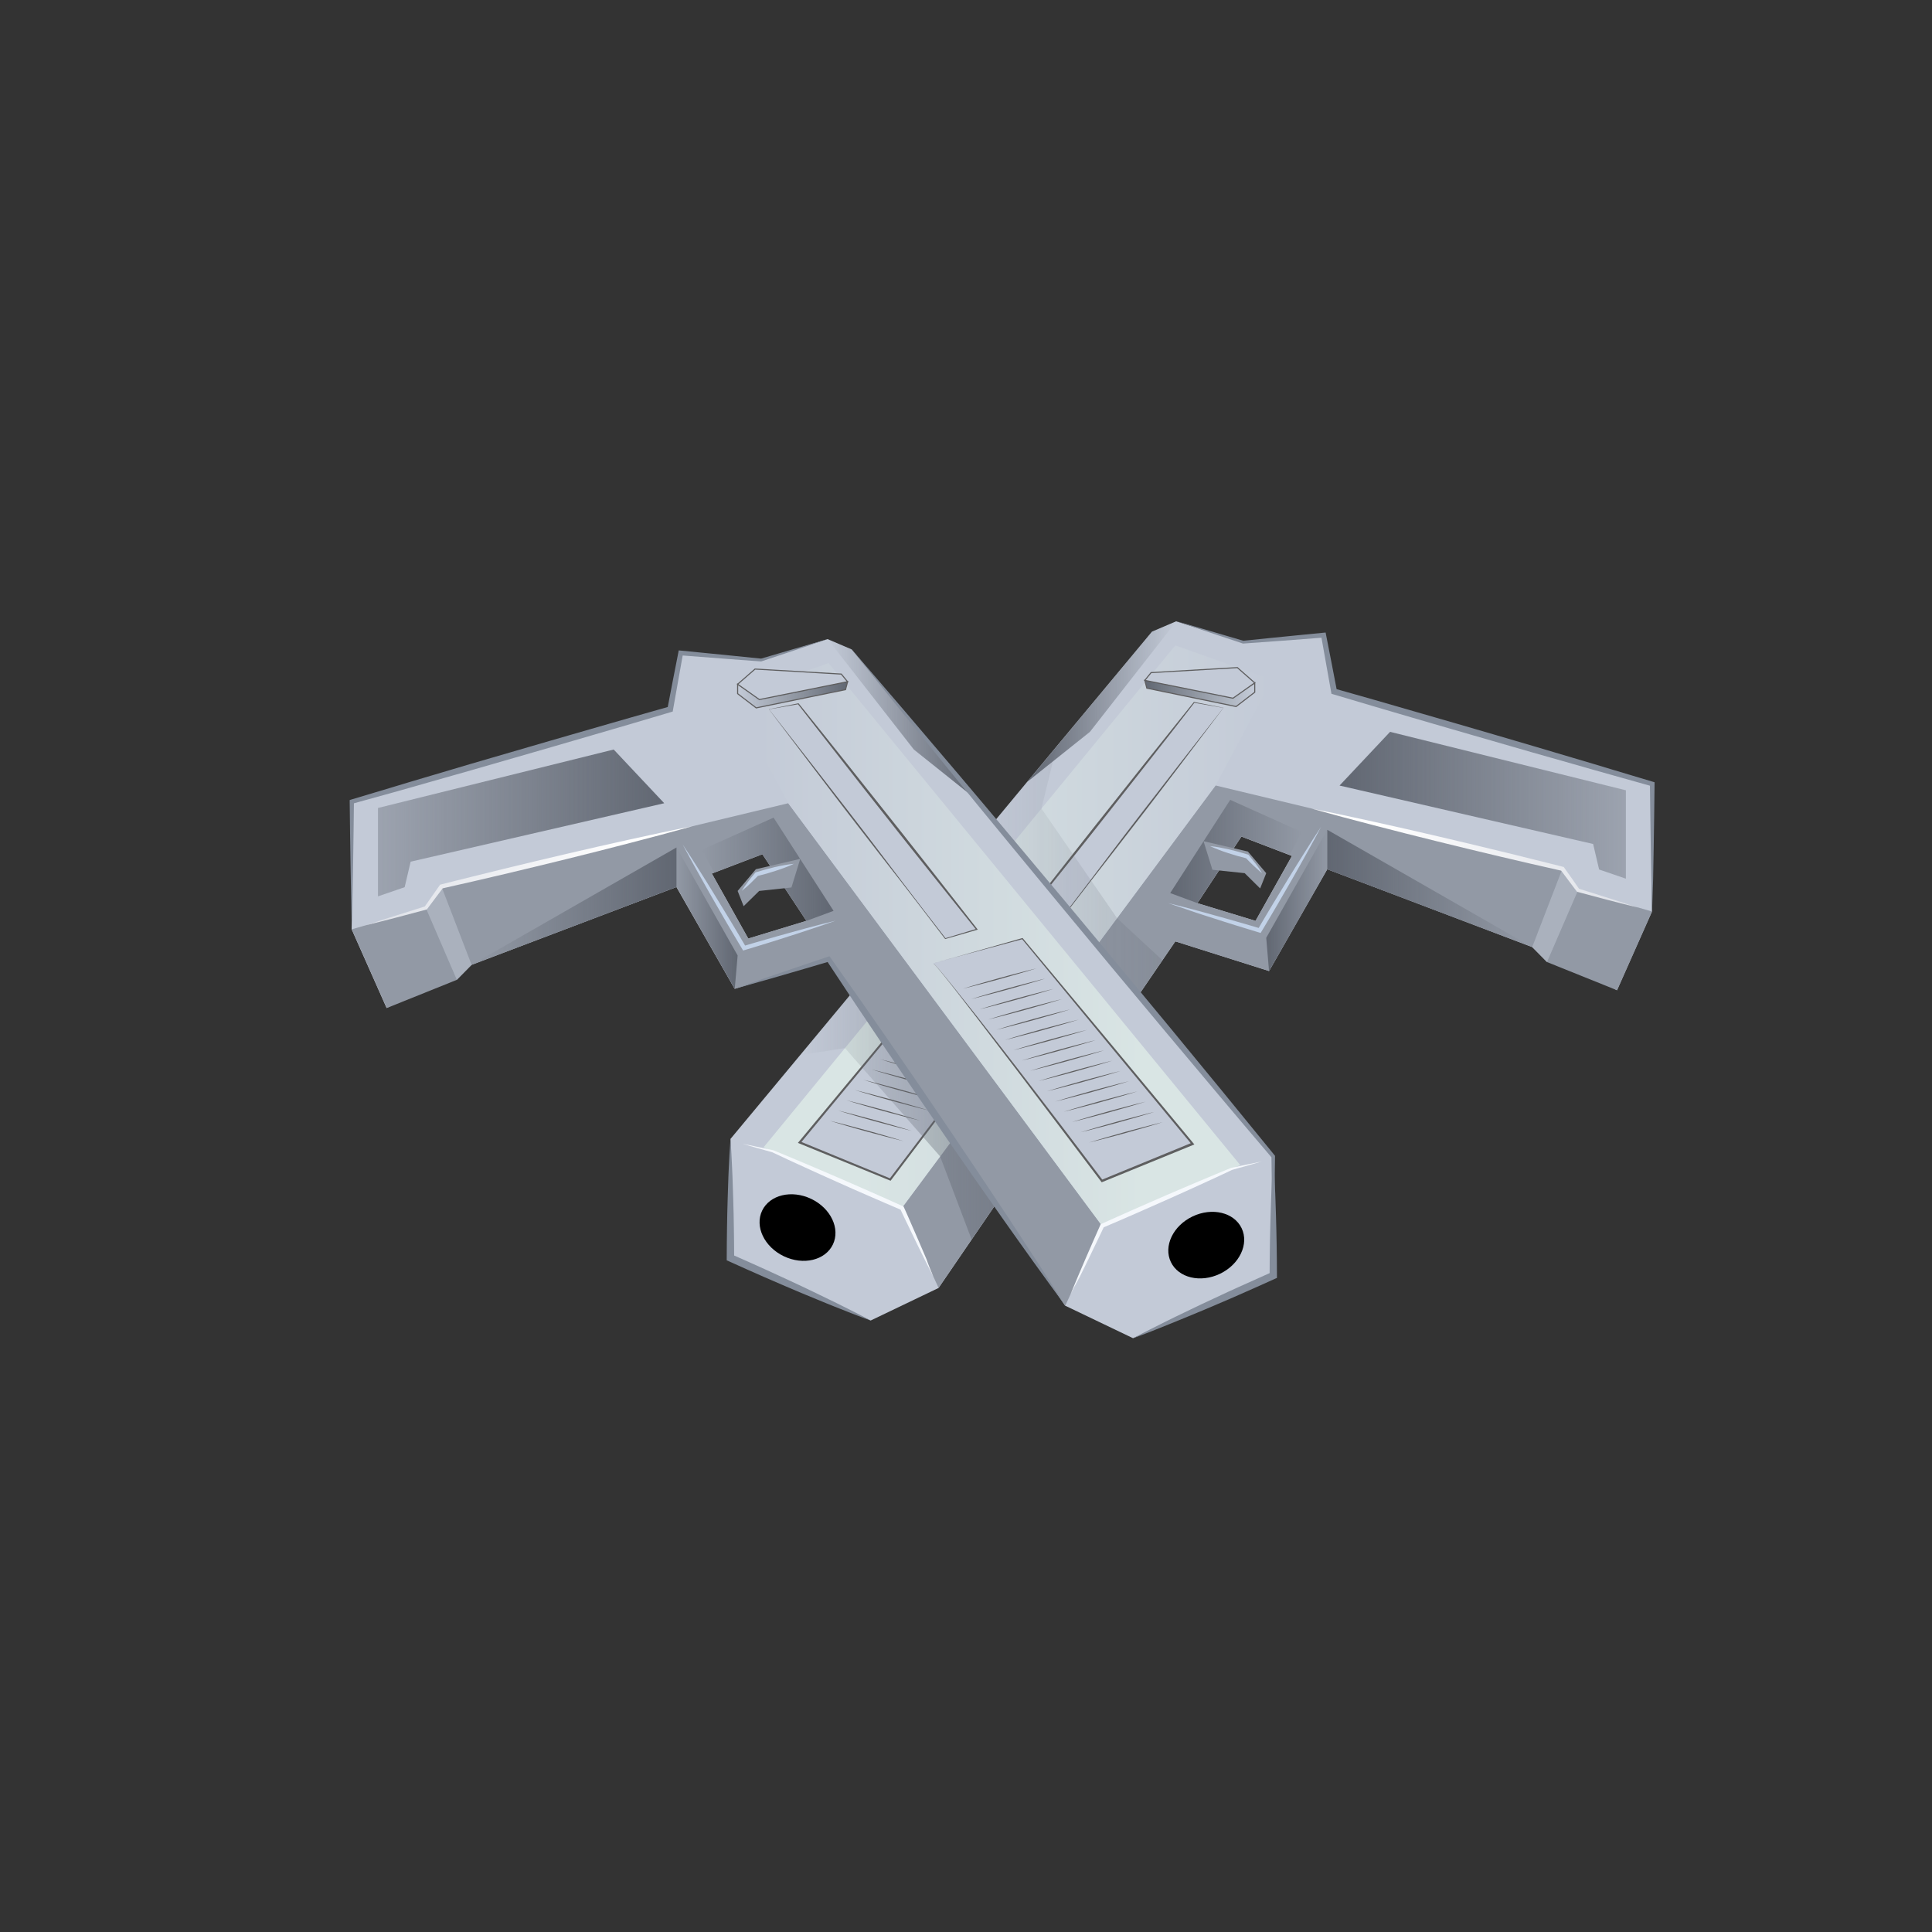 <svg xmlns="http://www.w3.org/2000/svg" xml:space="preserve" style="enable-background:new 0 0 2000 2000" viewBox="0 0 2000 2000">
  <rect x="0" y="0" width="2000" height="2000" fill="#333333" stroke="none"/>
  <style>
    .st2{fill:#c3cad7}.st3{fill:#9299a5}.st6{fill:#c2d2e8}.st8{opacity:.5;fill:#c3cad7}.st12{fill:#5e5e5f}.st14{fill:#c3cad7;stroke:#5e5e5f;stroke-width:1.117;stroke-miterlimit:10}.st18{fill:#f5f8fc}.st26{fill:#848d9b}
  </style>
  <g id="Layer_2">
    <path d="m1380.7 715.9-10.9-58.2-83.3 7.2-69-21.7-25 10.7-98.9 119-101 121.7L756.2 1179v123.1l145.1 64.9 70.3-33.7 181-264.9 50.8-74.4 13.3-19.5 97 30.7 60.3-105.4 212.1 80.6 87.8 44.7 36.2-81.5V811.5l-329.4-95.6zm-81 237.4-60.2-18.3 45.6-69 52.3 20.1-37.7 67.2z" class="st2"/>
    <path d="m933.5 1250.6 38.1 82.6 245.1-358.7 97 30.7 60.3-105.4 212.1 80.6 15.3 15.5 72.6 29.2 36.2-81.5-76.6-22.1-16.2-22.2-359.1-86.2-324.8 437.5zm306-315.7 45.6-69 50.1 19.2 2.3.9-37.7 67.3-60.3-18.4z" class="st3"/>
    <linearGradient id="SVGID_3_" x1="928.14" x2="1140.234" y1="919.741" y2="919.741" gradientTransform="matrix(-1 0 0 1 2514.247 0)" gradientUnits="userSpaceOnUse">
      <stop offset="0" style="stop-color:#616772;stop-opacity:0"/>
      <stop offset="1" style="stop-color:#616772"/>
    </linearGradient>
    <path d="M1374 859v40.9l212.1 80.6z" style="fill:url(#SVGID_3_)"/>
    <linearGradient id="SVGID_4_" x1="1166.664" x2="1302.844" y1="881.487" y2="881.487" gradientTransform="matrix(-1 0 0 1 2514.247 0)" gradientUnits="userSpaceOnUse">
      <stop offset="0" style="stop-color:#616772;stop-opacity:0"/>
      <stop offset="1" style="stop-color:#616772"/>
    </linearGradient>
    <path d="m1211.4 924.5 28.1 10.4 45.6-69 50.1 19.2 12.4-23.8-74.1-33.3z" style="fill:url(#SVGID_4_)"/>
    <path d="M1367.6 855.9c-4.8 9.2-9.9 18.3-14.9 27.4l-7.6 13.6-7.7 13.6-7.8 13.5-7.8 13.5c-5.3 9-10.5 17.9-15.9 26.8l-.9 1.5-1.6-.5c-7.9-2.4-15.8-4.8-23.6-7.2l-11.8-3.7-11.8-3.8c-3.9-1.2-7.9-2.5-11.8-3.8-3.9-1.3-7.8-2.5-11.7-3.9-7.8-2.6-15.6-5.3-23.4-8 8 1.9 16 4 24 6.1 4 1 8 2.1 11.9 3.2 4 1.1 8 2.1 11.9 3.3l11.9 3.3 11.9 3.4c7.9 2.2 15.8 4.6 23.7 6.9l-2.5 1c5.2-9 10.6-17.9 15.9-26.8 2.7-4.5 5.4-8.9 8.1-13.3l8.1-13.3 8.2-13.3 8.3-13.2c5.6-8.9 11.1-17.7 16.9-26.3z" class="st6"/>
    <linearGradient id="SVGID_5_" x1="831.174" x2="1127.517" y1="833.596" y2="833.596" gradientTransform="matrix(-1 0 0 1 2514.247 0)" gradientUnits="userSpaceOnUse">
      <stop offset="0" style="stop-color:#616772;stop-opacity:.394"/>
      <stop offset="1" style="stop-color:#616772"/>
    </linearGradient>
    <path d="M1683.1 818.1v91.5l-27.7-9.5-6.2-26.4-262.5-60.5 52.3-55.6z" style="fill:url(#SVGID_5_)"/>
    <path d="m1617.4 899.3-31.3 81.2 15.3 15.5 32.2-74.4z" class="st8"/>
    <linearGradient id="SVGID_6_" x1="1140.234" x2="1203.465" y1="932.125" y2="932.125" gradientTransform="matrix(-1 0 0 1 2514.247 0)" gradientUnits="userSpaceOnUse">
      <stop offset="0" style="stop-color:#616772;stop-opacity:0"/>
      <stop offset="1" style="stop-color:#616772"/>
    </linearGradient>
    <path d="m1374 859-63.2 111.8 2.9 34.4 60.3-105.3z" style="fill:url(#SVGID_6_)"/>
    <ellipse cx="825.6" cy="1270.7" rx="32.9" ry="40.6" transform="rotate(-64.463 825.646 1270.744)"/>
    <linearGradient id="SVGID_7_" x1="1197.436" x2="1723.818" y1="959.345" y2="959.345" gradientTransform="matrix(-1 0 0 1 2514.247 0)" gradientUnits="userSpaceOnUse">
      <stop offset="0" style="stop-color:#c3cad7"/>
      <stop offset=".807" style="stop-color:#d9e5e4"/>
    </linearGradient>
    <path d="m933.5 1250.6-143.1-62.8 426.3-519.7 100.1 35.6-58.5 109.5z" style="fill:url(#SVGID_7_)"/>
    <linearGradient id="SVGID_8_" x1="1696.354" x2="1357.069" y1="888.261" y2="888.261" gradientUnits="userSpaceOnUse">
      <stop offset="0" style="stop-color:#dde0e7"/>
      <stop offset=".807" style="stop-color:#fff"/>
    </linearGradient>
    <path d="M1695.6 939.5c-5.2-1.3-10.5-2.6-15.7-3.9l-15.6-4c-10.4-2.7-20.8-5.5-31.2-8.3l-.5-.1-.4-.5c-5.6-7.3-11-14.6-16.5-22l1.3.8c-10.9-2.4-21.7-5-32.5-7.4-10.8-2.5-21.7-5-32.5-7.6-21.7-5.1-43.3-10.4-64.9-15.7l-32.4-8.1-32.3-8.3c-21.5-5.6-43.1-11.3-64.5-17.3 21.8 4.3 43.6 9 65.3 13.8l32.6 7.3 32.5 7.5c21.7 5.1 43.3 10.2 64.9 15.5 10.8 2.6 21.6 5.2 32.4 8 10.8 2.7 21.6 5.3 32.4 8.1l.8.2.4.6c5.3 7.5 10.6 14.9 15.8 22.5l-.9-.7c10.3 3.2 20.6 6.4 30.8 9.7l15.4 4.9c5.1 1.6 10.2 3.3 15.3 5z" style="fill:url(#SVGID_8_)"/>
    <path d="M1096.5 995.7c-4.3-.8-174.9 225.3-174.9 225.3l-93.8-38.4 176.3-212.5 92.4 25.6z" class="st2"/>
    <path d="M1096.5 995.7c-.4.1-.6.4-.9.6l-.8.8c-.5.5-1 1.1-1.5 1.6-1 1.1-2 2.2-2.9 3.4l-5.7 6.9c-3.7 4.6-7.4 9.3-11.1 14-7.3 9.4-14.6 18.8-21.8 28.2l-43.3 56.7-43.1 56.9-43 56.9-.5.6-.7-.3-93.8-38.3-1.4-.6 1-1.2 88.2-106.2 88.4-106 .2-.3.3.1 46.3 13.2c15.5 4.5 30.8 8.8 46.1 13zm0 0c-15.5-4.3-31-8.5-46.4-12.6l-46.1-12.4.6-.2-87.9 106.5-88 106.3-.4-1.7 93.7 38.5-1.2.3 43.1-56.8 43.4-56.6c14.5-18.8 29.1-37.7 43.8-56.3 7.3-9.3 14.7-18.7 22.2-27.9 3.7-4.6 7.5-9.3 11.2-13.8 1.9-2.3 3.8-4.6 5.7-6.8 1-1.1 1.9-2.2 2.9-3.3.5-.5 1-1.1 1.5-1.6l.8-.8c.5-.4.7-.7 1.1-.8z" class="st12"/>
    <path d="m989.3 1001 9.6 2.4 9.6 2.5c6.4 1.7 12.7 3.4 19.1 5.1 6.3 1.8 12.7 3.5 19 5.4l9.5 2.8c3.2 1 6.3 1.9 9.5 2.9l-9.6-2.4-9.6-2.5c-6.4-1.7-12.7-3.4-19.1-5.1-6.3-1.8-12.7-3.5-19-5.4l-9.5-2.8c-3.2-1-6.3-1.9-9.5-2.9zM980.6 1011.6l9.6 2.4 9.6 2.5c6.4 1.7 12.7 3.4 19.1 5.1 6.3 1.8 12.7 3.5 19 5.4l9.5 2.8c3.2 1 6.3 1.9 9.5 2.9l-9.6-2.4-9.6-2.5c-6.4-1.7-12.7-3.4-19.1-5.1-6.3-1.8-12.7-3.5-19-5.4l-9.5-2.8c-3.1-1-6.3-1.9-9.5-2.9zM972 1022.2l9.6 2.4 9.6 2.5c6.4 1.7 12.7 3.4 19.1 5.1 6.3 1.8 12.7 3.5 19 5.4l9.5 2.8c3.2 1 6.3 1.9 9.5 2.9l-9.6-2.4-9.6-2.5c-6.4-1.7-12.7-3.4-19.1-5.1-6.3-1.8-12.7-3.5-19-5.4l-9.5-2.8c-3.2-1-6.4-1.9-9.5-2.9zM963.3 1032.8l9.6 2.4 9.6 2.5c6.4 1.7 12.7 3.4 19.1 5.1 6.3 1.8 12.7 3.5 19 5.4l9.5 2.8c3.2 1 6.3 1.9 9.5 2.9l-9.6-2.4-9.6-2.5c-6.4-1.7-12.7-3.4-19.1-5.1-6.3-1.8-12.7-3.5-19-5.4l-9.5-2.8c-3.2-.9-6.4-1.9-9.5-2.9zM954.6 1043.4l9.6 2.4 9.6 2.5c6.4 1.7 12.7 3.4 19.1 5.1 6.3 1.8 12.7 3.5 19 5.4l9.5 2.8c3.2 1 6.3 1.9 9.5 2.9l-9.6-2.4-9.6-2.5c-6.4-1.7-12.7-3.4-19.1-5.1-6.3-1.8-12.7-3.5-19-5.4l-9.5-2.8c-3.2-.9-6.4-1.9-9.5-2.9zM945.9 1054.1l9.6 2.4 9.6 2.5c6.4 1.7 12.7 3.4 19.1 5.1 6.3 1.8 12.7 3.5 19 5.4l9.5 2.8c3.2 1 6.3 1.9 9.5 2.9l-9.6-2.4-9.6-2.5c-6.4-1.7-12.7-3.4-19.1-5.1-6.3-1.8-12.7-3.5-19-5.4l-9.5-2.8c-3.2-1-6.4-1.9-9.5-2.9zM937.2 1064.7l9.6 2.4 9.6 2.5c6.4 1.7 12.7 3.4 19.1 5.1 6.3 1.8 12.7 3.5 19 5.4l9.5 2.8c3.2 1 6.3 1.9 9.5 2.9l-9.6-2.4-9.6-2.5c-6.4-1.7-12.7-3.4-19.1-5.1-6.3-1.8-12.7-3.5-19-5.4l-9.5-2.8c-3.2-1-6.4-1.9-9.5-2.9zM928.5 1075.3l9.6 2.4 9.6 2.5c6.4 1.7 12.7 3.4 19.1 5.1 6.3 1.8 12.7 3.5 19 5.4l9.5 2.8c3.2 1 6.3 1.9 9.5 2.9l-9.6-2.4-9.6-2.5c-6.4-1.7-12.7-3.4-19.1-5.1-6.3-1.8-12.7-3.5-19-5.4l-9.5-2.8c-3.2-1-6.4-1.9-9.5-2.9zM919.8 1085.9l9.6 2.4 9.6 2.5c6.4 1.7 12.7 3.4 19.1 5.1 6.3 1.8 12.7 3.5 19 5.4l9.5 2.8c3.2 1 6.3 1.9 9.5 2.9l-9.6-2.4-9.6-2.5c-6.4-1.7-12.7-3.4-19.1-5.1-6.3-1.8-12.7-3.5-19-5.4l-9.5-2.8c-3.2-1-6.4-1.9-9.5-2.9zM911.1 1096.5l9.6 2.4 9.6 2.5c6.4 1.7 12.7 3.4 19.1 5.1 6.3 1.8 12.7 3.5 19 5.4l9.5 2.8c3.2 1 6.3 1.9 9.5 2.9l-9.6-2.4-9.6-2.5c-6.4-1.7-12.7-3.4-19.1-5.1-6.3-1.8-12.7-3.5-19-5.4l-9.5-2.8c-3.2-1-6.3-1.9-9.5-2.9zM902.4 1107.1l9.6 2.4 9.6 2.5c6.4 1.7 12.7 3.4 19.1 5.1 6.3 1.8 12.7 3.5 19 5.4l9.5 2.8c3.2 1 6.3 1.9 9.5 2.9l-9.6-2.4-9.6-2.5c-6.4-1.7-12.7-3.4-19.1-5.1-6.3-1.8-12.7-3.5-19-5.4l-9.5-2.8c-3.2-.9-6.3-1.9-9.5-2.9zM893.7 1117.8l9.6 2.4 9.6 2.5c6.4 1.7 12.7 3.4 19.1 5.1 6.3 1.8 12.7 3.5 19 5.4l9.5 2.8c3.2 1 6.3 1.9 9.5 2.9l-9.6-2.4-9.6-2.5c-6.4-1.7-12.7-3.4-19.1-5.1-6.3-1.8-12.7-3.5-19-5.4l-9.5-2.8c-3.2-1-6.3-1.9-9.5-2.9zM885 1128.4l9.6 2.4 9.6 2.5c6.4 1.7 12.7 3.4 19.1 5.1 6.3 1.8 12.7 3.5 19 5.4l9.5 2.8c3.2 1 6.3 1.9 9.5 2.9l-9.6-2.4-9.6-2.5c-6.4-1.7-12.7-3.4-19.1-5.1-6.3-1.8-12.7-3.5-19-5.4l-9.5-2.8c-3.2-1-6.3-1.9-9.5-2.9zM876.3 1139l9.6 2.4 9.6 2.5c6.4 1.7 12.7 3.4 19.1 5.1 6.3 1.8 12.7 3.5 19 5.4l9.5 2.8c3.2 1 6.3 1.9 9.5 2.9l-9.6-2.4-9.6-2.5c-6.4-1.7-12.7-3.4-19.1-5.1-6.3-1.8-12.7-3.5-19-5.4l-9.5-2.8c-3.2-1-6.3-1.9-9.5-2.9zM867.6 1149.6l9.6 2.4 9.6 2.5c6.4 1.7 12.7 3.4 19.1 5.1 6.3 1.8 12.7 3.5 19 5.4l9.5 2.8c3.2 1 6.3 1.9 9.5 2.9l-9.6-2.4-9.6-2.5c-6.4-1.7-12.7-3.4-19.1-5.1-6.3-1.8-12.7-3.5-19-5.4l-9.5-2.8c-3.2-1-6.3-1.9-9.5-2.9zM859 1160.2l9.6 2.4 9.6 2.5c6.4 1.7 12.7 3.4 19.1 5.1 6.3 1.8 12.7 3.5 19 5.4l9.5 2.8c3.2 1 6.3 1.9 9.5 2.9l-9.6-2.4-9.6-2.5c-6.4-1.7-12.7-3.4-19.1-5.1-6.3-1.8-12.7-3.5-19-5.4l-9.5-2.8c-3.2-1-6.4-1.9-9.5-2.9z" class="st12"/>
    <path d="M1266.5 732.8 1084 970.1l-32.5-9.5 184.6-233.5z" class="st2"/>
    <path d="m1266.6 732.7-44.9 59.3-22.7 29.8-11.4 14.9-11.5 14.9c-7.6 9.9-15.3 19.8-23 29.7L1130 911l-22.9 29.7-22.8 29.8-.2.2-.3-.1-32.5-9.4-.9-.3.6-.7 45.8-58.6 23-29.2 11.5-14.6 11.6-14.6c15.4-19.4 30.8-38.9 46.3-58.3 15.5-19.4 31-38.7 46.6-58.1l.2-.2.3.1 30.3 6zm-.2.1-30.3-5.3.5-.2c-15.2 19.6-30.4 39.2-45.8 58.7-15.3 19.6-30.7 39-46 58.5l-11.5 14.6-11.6 14.6-23.2 29.1-46.5 58.1-.3-1 32.4 9.8-.5.2 22.9-29.6 22.7-29.7 22.5-29.7c7.5-9.9 15-19.8 22.6-29.6l11.4-14.8 11.5-14.8 22.9-29.6 46.3-59.3z" class="st12"/>
    <linearGradient id="SVGID_9_" x1="1416.065" x2="1529.913" y1="717.812" y2="717.812" gradientTransform="matrix(-1 0 0 1 2714.988 0)" gradientUnits="userSpaceOnUse">
      <stop offset="0" style="stop-color:#616772;stop-opacity:0"/>
      <stop offset="1" style="stop-color:#616772"/>
    </linearGradient>
    <path d="M1298.9 716.6v-9.7l-22.3 13.7-91.5-16.3 2.1 8.1 92.4 19z" style="fill:url(#SVGID_9_);stroke:#5f5e5f;stroke-width:1.117;stroke-miterlimit:10"/>
    <path d="m1280.9 691.1-89.3 5.2-6.5 8 91.3 18.5 22.5-15.9z" class="st14"/>
    <linearGradient id="SVGID_10_" x1="992.579" x2="1203.338" y1="920.71" y2="920.71" gradientUnits="userSpaceOnUse">
      <stop offset="0" style="stop-color:#616772;stop-opacity:0"/>
      <stop offset="1" style="stop-color:#616772"/>
    </linearGradient>
    <path d="m1203.3 994-50.8 74.4-46.3-50.3-93.4-101.5-20.2-22L1093.7 773l-15.6 64 78.3 113.5z" style="opacity:.22;fill:url(#SVGID_10_)"/>
    <linearGradient id="SVGID_11_" x1="828.417" x2="1053.62" y1="1144.178" y2="1144.178" gradientUnits="userSpaceOnUse">
      <stop offset="0" style="stop-color:#616772;stop-opacity:0"/>
      <stop offset="1" style="stop-color:#616772"/>
    </linearGradient>
    <path d="m828.4 1092.1 46.3-7.1 98.5 112.1 32.6 86 47.8-69.9-153-208z" style="opacity:.59;fill:url(#SVGID_11_)"/>
    <linearGradient id="SVGID_12_" x1="1296.671" x2="1450.857" y1="726.352" y2="726.352" gradientTransform="matrix(-1 0 0 1 2514.247 0)" gradientUnits="userSpaceOnUse">
      <stop offset="0" style="stop-color:#616772;stop-opacity:0"/>
      <stop offset="1" style="stop-color:#616772"/>
    </linearGradient>
    <path d="m1128.3 757.6 89.3-114.3-25 10.7-129.2 155.4z" style="fill:url(#SVGID_12_)"/>
    <path d="M966.2 1321.6c-3-5.8-5.9-11.6-8.8-17.4-2.9-5.8-5.8-11.7-8.6-17.5-2.9-5.9-5.7-11.7-8.5-17.6-2.8-5.9-5.7-11.7-8.4-17.6l1 1-16.8-7.2-16.8-7.3c-11.2-4.8-22.4-9.8-33.5-14.8-5.6-2.5-11.1-5-16.7-7.5s-11.1-5-16.7-7.6l-16.6-7.6-16.6-7.8.2.1-15.3-4.3c-5.1-1.4-10.2-2.9-15.3-4.4 5.2 1 10.4 2.1 15.6 3.2l15.6 3.3h.2l16.9 7 16.9 7.1c5.6 2.3 11.2 4.8 16.9 7.2l16.8 7.2c11.2 4.9 22.4 9.7 33.6 14.7l16.7 7.4 16.7 7.5.7.3.3.7c2.7 5.9 5.3 11.9 7.9 17.9 2.6 6 5.2 11.9 7.8 17.9 2.6 6 5.1 12 7.7 18 2.1 6.1 4.6 12.1 7.1 18.1z" class="st18"/>
    <path d="m1310.8 903.9-19-22.4-45.9-10.7 9.2 29.6 33.4 3.5 16 15.8z" class="st3"/>
    <path d="M1306.5 903.9c-1.6-1.2-3.1-2.5-4.5-3.8-1.5-1.3-2.9-2.6-4.3-3.9-2.8-2.7-5.6-5.4-8.2-8.2l1 .6c-6.5-1.6-12.9-3.4-19.2-5.5-3.2-1-6.3-2.1-9.4-3.3-3.1-1.2-6.2-2.5-9.3-3.9 3.4.3 6.7.8 10 1.4 3.3.6 6.6 1.3 9.8 2 6.5 1.5 12.9 3.3 19.3 5.3l.6.2.4.4c2.5 3 4.9 6 7.3 9.1 1.2 1.6 2.3 3.1 3.4 4.7.9 1.6 2 3.2 3.1 4.9z" class="st6"/>
    <path d="m881.7 672.3-25-10.7-69 21.6-83.3-7.2-10.9 58.2L364 829.8V962l36.2 81.5 87.9-44.7 212.1-80.6 60.3 105.4 97-30.7 245.1 358.7 70.3 33.7 145.1-64.9v-123.1l-436.3-525zM774.6 971.6l-37.7-67.3 52.3-20 45.6 69-60.2 18.3z" class="st2"/>
    <path d="m816 831.5-359 86.2-16.2 22.2-76.6 22.1 36.2 81.5 72.6-29.2 15.3-15.5 212.1-80.6 60.3 105.4 97-30.7 245.1 358.7 38.1-82.6L816 831.5zm-41.4 140.1-37.7-67.3 2.3-.9 50.1-19.2 45.6 69-60.3 18.4z" class="st3"/>
    <linearGradient id="SVGID_13_" x1="488.229" x2="700.323" y1="938.071" y2="938.071" gradientUnits="userSpaceOnUse">
      <stop offset="0" style="stop-color:#616772;stop-opacity:0"/>
      <stop offset="1" style="stop-color:#616772"/>
    </linearGradient>
    <path d="M700.3 877.3v40.9l-212.1 80.6z" style="fill:url(#SVGID_13_)"/>
    <linearGradient id="SVGID_14_" x1="726.754" x2="862.934" y1="899.817" y2="899.817" gradientUnits="userSpaceOnUse">
      <stop offset="0" style="stop-color:#616772;stop-opacity:0"/>
      <stop offset="1" style="stop-color:#616772"/>
    </linearGradient>
    <path d="m862.9 942.9-28.1 10.4-45.6-69-50 19.2-12.4-23.9 74-33.2z" style="fill:url(#SVGID_14_)"/>
    <path d="M706.7 874.2c5.8 8.7 11.3 17.4 16.9 26.2l8.3 13.2 8.2 13.3 8.1 13.3c2.7 4.4 5.4 8.9 8.1 13.3 5.3 8.9 10.7 17.8 15.9 26.8l-2.5-1c7.9-2.3 15.8-4.7 23.7-6.9l11.9-3.4 11.9-3.3c4-1.1 7.9-2.2 11.9-3.3 4-1.1 8-2.2 11.9-3.2 8-2.1 16-4.2 24-6.1-7.8 2.8-15.6 5.4-23.4 8l-11.7 3.9c-3.9 1.3-7.8 2.6-11.8 3.8l-11.8 3.8-11.8 3.7c-7.9 2.5-15.8 4.8-23.6 7.2l-1.6.5-.9-1.5c-5.4-8.9-10.6-17.9-15.9-26.8l-7.8-13.5-7.8-13.5-7.7-13.6-7.6-13.6c-5-9-10-18.1-14.9-27.3z" class="st6"/>
    <linearGradient id="SVGID_15_" x1="391.263" x2="687.607" y1="851.926" y2="851.926" gradientUnits="userSpaceOnUse">
      <stop offset="0" style="stop-color:#616772;stop-opacity:.394"/>
      <stop offset="1" style="stop-color:#616772"/>
    </linearGradient>
    <path d="M391.3 836.4v91.5l27.6-9.5 6.2-26.4 262.5-60.5-52.3-55.6z" style="fill:url(#SVGID_15_)"/>
    <path d="m457 917.7 31.2 81.1-15.3 15.5-32.1-74.4z" class="st8"/>
    <linearGradient id="SVGID_16_" x1="700.323" x2="763.555" y1="950.455" y2="950.455" gradientUnits="userSpaceOnUse">
      <stop offset="0" style="stop-color:#616772;stop-opacity:0"/>
      <stop offset="1" style="stop-color:#616772"/>
    </linearGradient>
    <path d="m700.3 877.3 63.3 111.8-3 34.5-60.3-105.4z" style="fill:url(#SVGID_16_)"/>
    <ellipse cx="1248.7" cy="1289" rx="40.6" ry="32.9" transform="rotate(-25.538 1248.586 1288.957)"/>
    <linearGradient id="SVGID_17_" x1="757.525" x2="1283.908" y1="977.675" y2="977.675" gradientUnits="userSpaceOnUse">
      <stop offset=".053" style="stop-color:#c3cad7"/>
      <stop offset=".807" style="stop-color:#d9e5e4"/>
    </linearGradient>
    <path d="m1140.8 1268.9 143.1-62.8-426.2-519.7L757.5 722 816 831.5z" style="fill:url(#SVGID_17_)"/>
    <linearGradient id="SVGID_18_" x1="377.983" x2="717.268" y1="906.59" y2="906.59" gradientUnits="userSpaceOnUse">
      <stop offset="0" style="stop-color:#dde0e7"/>
      <stop offset=".807" style="stop-color:#fff"/>
    </linearGradient>
    <path d="M378.8 957.8c5.1-1.7 10.2-3.4 15.3-5l15.4-4.9c10.3-3.3 20.5-6.5 30.8-9.7l-.9.7c5.2-7.5 10.6-15 15.8-22.5l.4-.6.8-.2c10.8-2.8 21.6-5.4 32.4-8.1 10.8-2.7 21.6-5.3 32.4-8 21.6-5.3 43.3-10.4 64.9-15.5l32.5-7.5 32.6-7.3c21.7-4.8 43.5-9.5 65.3-13.8-21.4 6-42.9 11.7-64.5 17.3l-32.3 8.3-32.4 8.1c-21.6 5.3-43.2 10.6-64.9 15.7-10.8 2.6-21.6 5.1-32.5 7.6-10.8 2.5-21.7 5-32.5 7.4l1.3-.8c-5.5 7.3-11 14.7-16.5 22l-.4.5-.5.1c-10.4 2.8-20.8 5.6-31.2 8.3l-15.6 4c-5.3 1.3-10.5 2.6-15.7 3.9z" style="fill:url(#SVGID_18_)"/>
    <linearGradient id="SVGID_19_" x1="856.76" x2="1010.947" y1="744.682" y2="744.682" gradientUnits="userSpaceOnUse">
      <stop offset="0" style="stop-color:#616772;stop-opacity:0"/>
      <stop offset="1" style="stop-color:#616772"/>
    </linearGradient>
    <path d="m946 775.9-89.2-114.3 24.9 10.7 129.2 155.5z" style="fill:url(#SVGID_19_)"/>
    <path d="M1108.2 1339.9c2.5-6 5-12 7.5-18.1 2.6-6 5.1-12 7.7-18 2.6-6 5.2-12 7.8-17.9 2.6-6 5.2-11.9 7.9-17.9l.3-.7.7-.3 16.7-7.5 16.7-7.4c11.2-5 22.4-9.8 33.6-14.7 5.6-2.5 11.2-4.8 16.8-7.2 5.6-2.4 11.2-4.8 16.9-7.2l16.9-7.1 16.9-7h.2l15.6-3.3c5.2-1.1 10.4-2.2 15.6-3.2-5.1 1.5-10.2 3-15.3 4.4l-15.3 4.3.2-.1-16.6 7.8-16.6 7.6c-5.5 2.6-11.1 5-16.7 7.6-5.6 2.5-11.1 5-16.7 7.5-11.2 4.9-22.3 9.9-33.5 14.8l-16.8 7.3-16.8 7.2 1-1c-2.8 5.9-5.6 11.7-8.4 17.6-2.8 5.9-5.7 11.7-8.5 17.6-2.8 5.9-5.8 11.7-8.6 17.5-3.3 5.8-6.3 11.6-9.2 17.4z" class="st18"/>
    <path d="m763.6 922.3 18.9-22.5 45.9-10.7-9.1 29.6-33.4 3.6-16.1 15.8z" class="st3"/>
    <path d="M767.9 922.2c1-1.7 2.1-3.3 3.2-4.9 1.1-1.6 2.3-3.2 3.4-4.7 2.3-3.1 4.8-6.1 7.3-9.1l.4-.4.6-.2c6.4-2 12.8-3.7 19.3-5.3 3.2-.7 6.5-1.5 9.8-2 3.3-.6 6.6-1.1 10-1.4-3 1.5-6.1 2.7-9.3 3.9-3.1 1.2-6.3 2.3-9.4 3.3-6.3 2.1-12.7 3.9-19.2 5.5l1-.6c-2.7 2.8-5.4 5.5-8.2 8.2-1.4 1.3-2.8 2.7-4.3 3.9-1.6 1.3-3.1 2.6-4.6 3.8z" class="st6"/>
    <path d="m1318.2 1320.5-.6-30.8-.5-30.8-.5-30.8-.4-30.8.4 1.2c-36.9-43.3-73.5-86.9-110.1-130.5-36.5-43.6-73-87.3-109.2-131.2-18.2-21.9-36.2-43.9-54.3-65.8-18.1-21.9-36.1-44-54.1-66-36-44.1-71.8-88.3-107.3-132.8 37.2 43 74.2 86.3 110.9 129.7 18.3 21.7 36.7 43.4 55 65.3 18.3 21.8 36.6 43.6 54.8 65.4 36.5 43.7 72.8 87.5 109 131.3 36.2 43.9 72.3 87.9 108.2 132.1l.4.5v.7l-.4 30.8-.5 30.8-.5 30.8-.3 30.9zM760.6 1023.6c8-2.8 16-5.7 24-8.5s16-5.6 24.1-8.3c8-2.7 16-5.5 24.1-8.2l24.1-8.1 1.8-.6 1.1 1.6 31.3 44.4 31 44.6 30.8 44.8 30.5 44.9c20.3 30 40.4 60.1 60.4 90.3 19.9 30.3 39.7 60.6 59.1 91.2-21.5-29.1-42.6-58.6-63.5-88.2s-41.6-59.3-62.2-89.1l-30.7-44.8-30.5-44.9-30.3-45.1-30-45.3 2.9 1-24.4 7.2c-8.1 2.4-16.3 4.8-24.4 7.1-8.1 2.4-16.3 4.7-24.5 7-8.3 2.4-16.5 4.7-24.7 7zM856.8 661.6l-17.1 5.8-17.1 5.8-34.3 11.4-.2.1h-.3l-20.8-1.5-20.8-1.6-41.7-3.2 2.6-2-5.2 29.2-5.2 29.2-.3 1.8-1.7.5c-27.4 8.1-54.8 16.3-82.3 24.2l-41.2 12-41.2 11.9-41.2 11.9-41.2 11.7-20.6 5.9-20.6 5.8-41.6 11.5 1.6-2.1-.4 33-.5 33-.6 33-.7 33-.7-33-.6-33-.5-33-.4-33v-1.7l1.6-.5 41.1-12.3 20.5-6.2 20.6-6.1 41.1-12.2 41.2-12 41.2-12 41.2-11.9c27.5-8 55-15.8 82.5-23.6l-2.1 2.3 5.6-29.1 5.7-29.1.4-2.2 2.2.2 41.6 4.1 20.8 2.1 20.8 2.1-.5.1 34.7-10.2 17.4-5.1 17.2-5zM1710.2 943.7l-.7-33-.6-33-.5-33-.4-33 1.6 2.1-41.3-11.6-20.6-5.8-20.6-5.9-41.2-11.7-41.2-11.9-41.2-11.9-41.2-12-41.2-12.1-41.1-12.2-1.7-.5-.3-1.8-5.2-29.2-5.2-29.2 2.6 2c-13.9 1.1-27.8 2.1-41.7 3.2l-20.8 1.5-20.8 1.5h-.3l-.2-.1-34.3-11.4-17.1-5.8-17.1-5.8 17.4 5 17.4 5.1 34.7 10.2-.5-.1 20.8-2.1 20.8-2.1c13.9-1.4 27.7-2.8 41.6-4.1l2.2-.2.4 2.2 5.7 29.1 5.6 29.1-2.1-2.3 41.2 11.7 41.2 11.9 41.2 11.9 41.2 12 41.2 12.1 41.1 12.2 20.6 6.1 20.5 6.2 41.1 12.3 1.6.5v1.6l-.4 33-.5 33-.6 33-1.1 33.3zM756.2 1179c.7 10.3 1.3 20.5 1.7 30.8.3 5.1.4 10.3.6 15.4.2 5.1.4 10.3.5 15.4.3 10.3.6 20.5.7 30.8l.2 15.4.1 15.4-2.3-3.5c12.1 5.3 24.2 10.7 36.3 16.2 12.1 5.5 24 11.1 36.1 16.7l17.9 8.6c6 2.9 11.9 5.8 17.9 8.7 11.9 5.9 23.7 11.8 35.4 18.1-12.5-4.5-24.8-9.4-37.1-14.3-6.1-2.5-12.3-4.9-18.4-7.5l-18.4-7.6c-12.2-5.2-24.4-10.4-36.5-15.7-12.1-5.3-24.2-10.7-36.3-16.2l-2.3-1v-2.5l.1-15.4.2-15.4c.1-10.3.4-20.5.7-30.8.1-5.1.3-10.3.5-15.4s.3-10.3.6-15.4c.5-10.2 1-20.5 1.8-30.8z" class="st26"/>
    <path d="M1173.1 1385.3c11.7-6.3 23.6-12.2 35.4-18.1 6-2.9 11.9-5.9 17.9-8.7l17.9-8.6 18-8.4 9-4.2 9-4.1c12.1-5.5 24.1-10.9 36.3-16.3l-2.3 3.5.1-15.4.2-15.4c.1-5.1.1-10.3.3-15.4l.4-15.4c.1-5.1.3-10.3.5-15.4s.3-10.3.6-15.4c.5-10.3 1-20.5 1.7-30.8.7 10.3 1.3 20.5 1.7 30.8.3 5.1.4 10.3.6 15.4.2 5.1.4 10.3.5 15.4l.4 15.4.3 15.4.2 15.4.1 15.4v2.5l-2.3 1c-12.1 5.5-24.2 10.9-36.3 16.2l-9.1 4-9.1 3.9-18.3 7.8-18.3 7.6c-6.1 2.5-12.3 5-18.4 7.5-12.2 5-24.6 9.9-37 14.4z" class="st26"/>
    <path d="M966 997.2c4.3-.8 174.9 225.3 174.9 225.3l93.8-38.4-176.3-212.5-92.4 25.6z" class="st2"/>
    <path d="M966 997.2c.4.1.6.4.9.6.3.2.5.5.8.8.5.5 1 1.1 1.5 1.6 1 1.1 2 2.2 2.9 3.3 1.9 2.3 3.8 4.5 5.7 6.8 3.8 4.6 7.5 9.2 11.2 13.8l22.2 27.9c14.7 18.7 29.3 37.5 43.8 56.3l43.4 56.6 43.1 56.8-1.2-.3 93.7-38.5-.4 1.7-88-106.3-87.7-106.3.6.2-46.1 12.4c-15.4 4.1-30.9 8.3-46.4 12.6zm0 0c15.3-4.2 30.6-8.5 46-12.9l46.3-13.2.3-.1.2.3 88.4 106 88.2 106.2 1 1.2-1.4.6-93.8 38.3-.7.3-.5-.6-43-56.9-43.1-56.9-43.3-56.7c-7.2-9.4-14.5-18.8-21.8-28.2-3.7-4.7-7.4-9.3-11.1-14-1.9-2.3-3.7-4.6-5.7-6.9-1-1.1-1.9-2.3-2.9-3.4-.5-.6-1-1.1-1.5-1.6l-.8-.8c-.2-.3-.5-.7-.8-.7z" class="st12"/>
    <path d="M1073.1 1002.4c-3.1 1-6.3 1.9-9.5 2.9l-9.5 2.8c-6.3 1.8-12.7 3.6-19 5.4-6.4 1.7-12.7 3.5-19.1 5.1l-9.6 2.5-9.6 2.4c3.1-1 6.3-1.9 9.5-2.9l9.5-2.8c6.3-1.8 12.7-3.6 19-5.4 6.4-1.7 12.7-3.5 19.1-5.1l9.6-2.5 9.6-2.4zM1081.8 1013.1c-3.1 1-6.3 1.9-9.5 2.9l-9.5 2.8c-6.3 1.8-12.7 3.6-19 5.4-6.4 1.7-12.7 3.5-19.1 5.1l-9.6 2.5-9.6 2.4c3.1-1 6.3-1.9 9.5-2.9l9.5-2.8c6.3-1.8 12.7-3.6 19-5.4 6.4-1.7 12.7-3.5 19.1-5.1l9.6-2.5c3.2-.9 6.4-1.7 9.6-2.4zM1090.5 1023.7c-3.1 1-6.3 1.9-9.5 2.9l-9.5 2.8c-6.3 1.8-12.7 3.6-19 5.4-6.4 1.7-12.7 3.5-19.1 5.1l-9.6 2.5-9.6 2.4c3.1-1 6.3-1.9 9.5-2.9l9.5-2.8c6.3-1.8 12.7-3.6 19-5.4 6.4-1.7 12.7-3.5 19.1-5.1l9.6-2.5c3.2-.8 6.4-1.7 9.6-2.4zM1099.2 1034.3c-3.1 1-6.3 1.9-9.5 2.9l-9.5 2.8c-6.3 1.8-12.7 3.6-19 5.4-6.4 1.7-12.7 3.5-19.1 5.1l-9.6 2.5-9.6 2.4c3.1-1 6.3-1.9 9.5-2.9l9.5-2.8c6.3-1.8 12.7-3.6 19-5.4 6.4-1.7 12.7-3.5 19.1-5.1l9.6-2.5c3.2-.8 6.4-1.7 9.6-2.4zM1107.9 1044.9c-3.1 1-6.3 1.9-9.5 2.9l-9.5 2.8c-6.3 1.8-12.7 3.6-19 5.4-6.4 1.7-12.7 3.5-19.1 5.1l-9.6 2.5-9.6 2.4c3.1-1 6.3-1.9 9.5-2.9l9.5-2.8c6.3-1.8 12.7-3.6 19-5.4 6.4-1.7 12.7-3.5 19.1-5.1l9.6-2.5 9.6-2.4zM1116.6 1055.5c-3.1 1-6.3 1.9-9.5 2.9l-9.5 2.8c-6.3 1.8-12.7 3.6-19 5.4-6.4 1.7-12.7 3.5-19.1 5.1l-9.6 2.5-9.6 2.4c3.1-1 6.3-1.9 9.5-2.9l9.5-2.8c6.3-1.8 12.7-3.6 19-5.4 6.4-1.7 12.7-3.5 19.1-5.1l9.6-2.5 9.6-2.4zM1125.3 1066.1c-3.1 1-6.3 1.9-9.5 2.9l-9.5 2.8c-6.3 1.8-12.7 3.6-19 5.4-6.4 1.7-12.7 3.5-19.1 5.1l-9.6 2.5-9.6 2.4c3.1-1 6.3-1.9 9.5-2.9l9.5-2.8c6.3-1.8 12.7-3.6 19-5.4 6.4-1.7 12.7-3.5 19.1-5.1l9.6-2.5 9.6-2.4zM1134 1076.8c-3.1 1-6.3 1.9-9.5 2.9l-9.5 2.8c-6.3 1.8-12.7 3.6-19 5.4-6.4 1.7-12.7 3.5-19.1 5.1l-9.6 2.5-9.6 2.4c3.1-1 6.3-1.9 9.5-2.9l9.5-2.8c6.3-1.8 12.7-3.6 19-5.4 6.4-1.7 12.7-3.5 19.1-5.1l9.6-2.5c3.2-.9 6.4-1.7 9.6-2.4zM1142.7 1087.4c-3.1 1-6.3 1.9-9.5 2.9l-9.5 2.8c-6.3 1.8-12.7 3.6-19 5.4-6.4 1.7-12.7 3.5-19.1 5.1l-9.6 2.5-9.6 2.4c3.1-1 6.3-1.9 9.5-2.9l9.5-2.8c6.3-1.8 12.7-3.6 19-5.4 6.4-1.7 12.7-3.5 19.1-5.1l9.6-2.5c3.2-.9 6.4-1.7 9.6-2.4zM1151.4 1098c-3.1 1-6.3 1.9-9.5 2.9l-9.5 2.8c-6.3 1.8-12.7 3.6-19 5.4-6.4 1.7-12.7 3.5-19.1 5.1l-9.6 2.5-9.6 2.4c3.1-1 6.3-1.9 9.5-2.9l9.5-2.8c6.3-1.8 12.7-3.6 19-5.4 6.4-1.7 12.7-3.5 19.1-5.1l9.6-2.5c3.2-.8 6.4-1.7 9.6-2.4zM1160.1 1108.6c-3.1 1-6.3 1.9-9.5 2.9l-9.5 2.8c-6.3 1.8-12.7 3.6-19 5.4-6.4 1.7-12.7 3.5-19.1 5.1l-9.6 2.5-9.6 2.4c3.1-1 6.3-1.9 9.5-2.9l9.5-2.8c6.3-1.8 12.7-3.6 19-5.4 6.4-1.7 12.7-3.5 19.1-5.1l9.6-2.5 9.6-2.4zM1168.8 1119.2c-3.1 1-6.3 1.9-9.5 2.9l-9.5 2.8c-6.3 1.8-12.7 3.6-19 5.4-6.4 1.7-12.7 3.5-19.1 5.1l-9.6 2.5-9.6 2.4c3.1-1 6.3-1.9 9.5-2.9l9.5-2.8c6.3-1.8 12.7-3.6 19-5.4 6.4-1.7 12.7-3.5 19.1-5.1l9.6-2.5c3.2-.8 6.3-1.6 9.6-2.4zM1177.4 1129.8c-3.1 1-6.3 1.9-9.5 2.9l-9.5 2.8c-6.3 1.8-12.7 3.6-19 5.4-6.4 1.7-12.7 3.5-19.1 5.1l-9.6 2.5-9.6 2.4c3.1-1 6.3-1.9 9.5-2.9l9.5-2.8c6.3-1.8 12.7-3.6 19-5.4 6.4-1.7 12.7-3.5 19.1-5.1l9.6-2.5 9.6-2.4zM1186.1 1140.4c-3.1 1-6.3 1.9-9.5 2.9l-9.5 2.8c-6.3 1.8-12.7 3.6-19 5.4-6.4 1.7-12.7 3.5-19.1 5.1l-9.6 2.5-9.6 2.4c3.1-1 6.3-1.9 9.5-2.9l9.5-2.8c6.3-1.8 12.7-3.6 19-5.4 6.4-1.7 12.7-3.5 19.1-5.1l9.6-2.5 9.6-2.4zM1194.8 1151.1c-3.1 1-6.3 1.9-9.5 2.9l-9.5 2.8c-6.3 1.8-12.7 3.6-19 5.4-6.4 1.7-12.7 3.5-19.1 5.1l-9.6 2.5-9.6 2.4c3.1-1 6.3-1.9 9.5-2.9l9.5-2.8c6.3-1.8 12.7-3.6 19-5.4 6.4-1.7 12.7-3.5 19.1-5.1l9.6-2.5c3.2-.9 6.4-1.7 9.6-2.4zM1203.5 1161.7c-3.1 1-6.3 1.9-9.5 2.9l-9.5 2.8c-6.3 1.8-12.7 3.6-19 5.4-6.4 1.7-12.7 3.5-19.1 5.1l-9.6 2.5-9.6 2.4c3.1-1 6.3-1.9 9.5-2.9l9.5-2.8c6.3-1.8 12.7-3.6 19-5.4 6.4-1.7 12.7-3.5 19.1-5.1l9.6-2.5c3.2-.8 6.4-1.7 9.6-2.4z" class="st12"/>
    <path d="m796 734.2 182.5 237.4 32.4-9.6-184.6-233.5z" class="st2"/>
    <path d="m796.1 734.3 46.4 59.4 22.9 29.6 11.5 14.8 11.4 14.8c7.6 9.8 15.1 19.7 22.6 29.6l22.5 29.7 22.7 29.7 22.9 29.6-.5-.2 32.4-9.8-.3 1-46.6-58.2-23.2-29.1-11.6-14.6-11.5-14.6c-15.4-19.5-30.8-38.9-46-58.5-15.3-19.5-30.5-39.1-45.8-58.7l.5.2-30.3 5.3zm-.2-.1 30.4-6.1.3-.1.2.2c15.6 19.3 31.1 38.7 46.6 58.1s30.9 38.8 46.3 58.3l11.6 14.6 11.5 14.6 23 29.2 45.8 58.6.6.7-.9.3-32.5 9.4-.3.1-.2-.2-22.8-29.8-22.9-29.7-23.1-29.6c-7.7-9.9-15.4-19.8-23-29.7L875 838.2l-11.4-14.9-22.7-29.8-45-59.3z" class="st12"/>
    <linearGradient id="SVGID_20_" x1="763.555" x2="877.403" y1="719.277" y2="719.277" gradientUnits="userSpaceOnUse">
      <stop offset="0" style="stop-color:#616772;stop-opacity:0"/>
      <stop offset="1" style="stop-color:#616772"/>
    </linearGradient>
    <path d="M763.6 718.1v-9.8l22.3 13.7 91.5-16.3-2.1 8.2-92.5 18.9z" style="fill:url(#SVGID_20_);stroke:#5f5e5f;stroke-width:1.117;stroke-miterlimit:10"/>
    <path d="m781.6 692.6 89.3 5.2 6.5 7.9-91.3 18.5-22.5-15.9z" class="st14"/>
  </g>
</svg>
